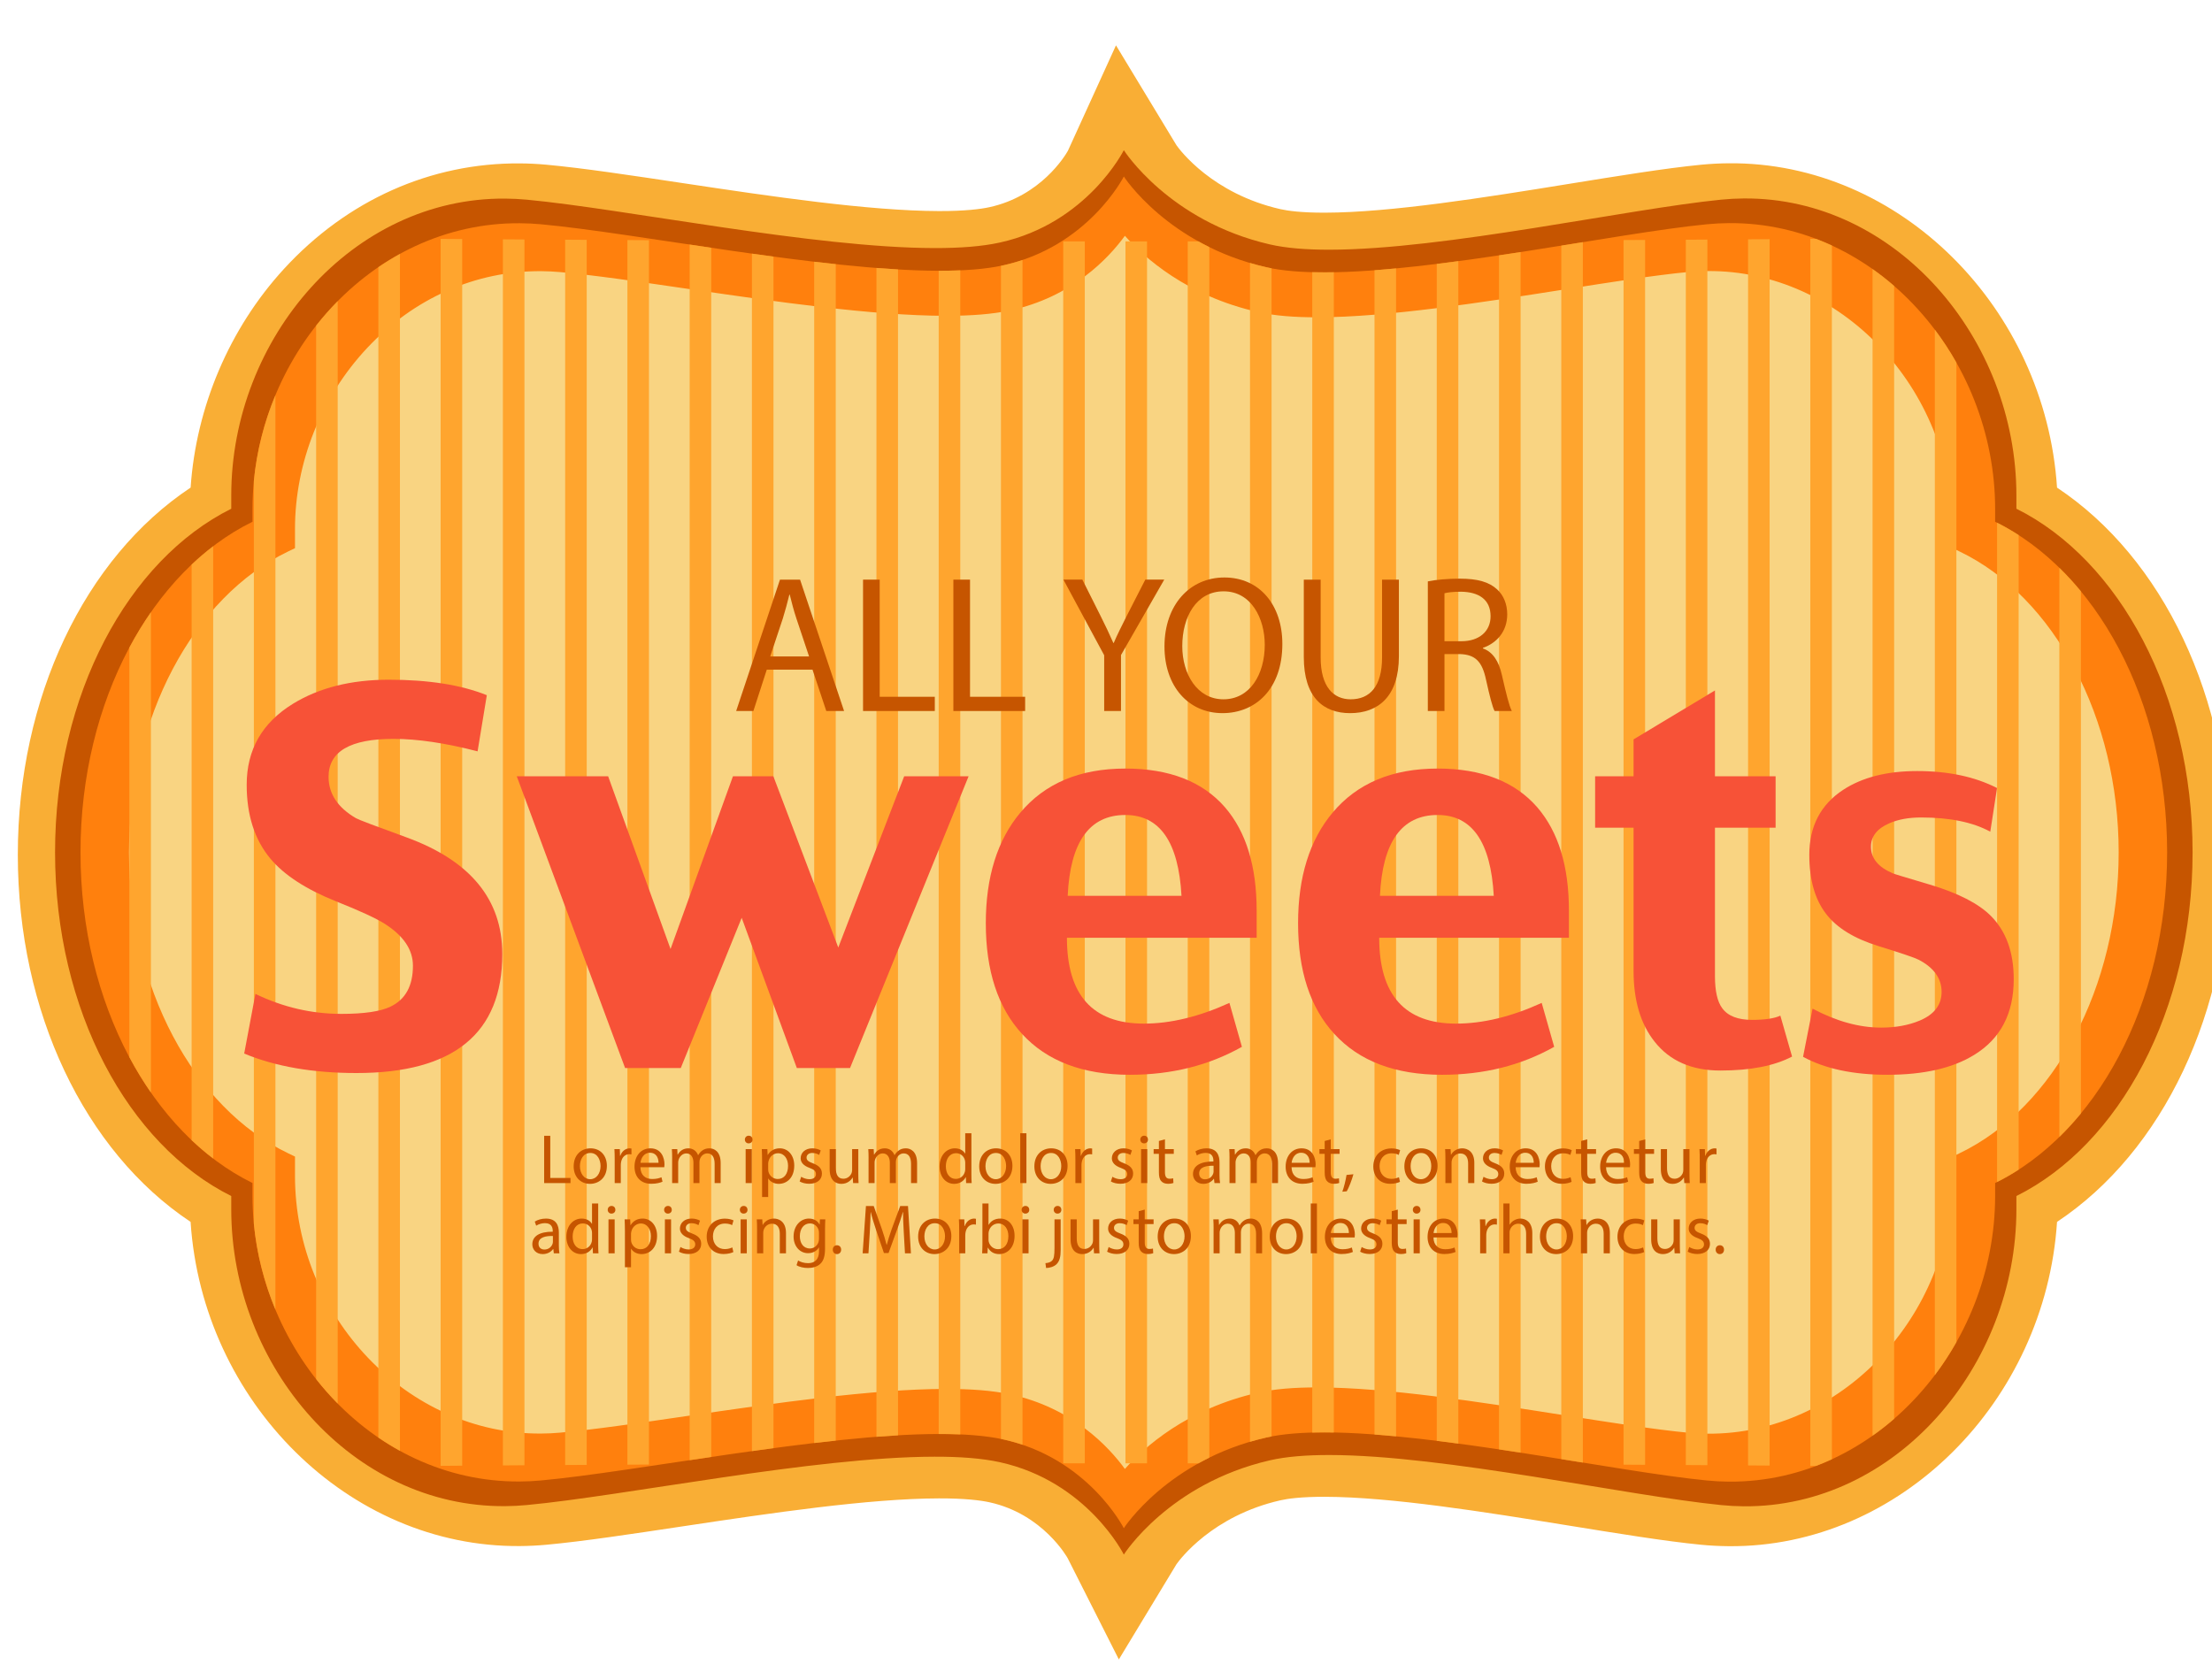 <?xml version="1.0" encoding="utf-8"?>
<!-- Generator: Adobe Illustrator 16.0.4, SVG Export Plug-In . SVG Version: 6.00 Build 0)  -->
<!DOCTYPE svg PUBLIC "-//W3C//DTD SVG 1.1//EN" "http://www.w3.org/Graphics/SVG/1.1/DTD/svg11.dtd">
<svg version="1.1" id="Layer_1" xmlns="http://www.w3.org/2000/svg" xmlns:xlink="http://www.w3.org/1999/xlink" x="0px" y="0px"
	 width="251.898px" height="191.207px" viewBox="0 0 251.898 191.207" enable-background="new 0 0 251.898 191.207"
	 xml:space="preserve">
<g>
	<path fill-rule="evenodd" clip-rule="evenodd" fill="#F9AE35" d="M127.086,5.165c-1.826,4.006-3.652,8.012-5.478,12.017
		c-0.323,0.57-3.08,5.145-8.949,6.42c-0.939,0.204-2.697,0.446-5.734,0.439c-7.973-0.016-19.178-1.678-29.062-3.167
		c-5.888-0.885-11.449-1.729-15.664-2.116c-0.992-0.091-1.995-0.14-2.985-0.147c-10.146-0.076-19.695,4.18-26.885,12.025
		c-6.207,6.769-9.999,15.725-10.622,24.901C9.627,63.566,2.029,79.467,2.029,97.357c0,17.886,7.598,33.788,19.675,41.817
		c1.345,20.479,17.974,37.083,37.509,36.925c0.989-0.007,1.992-0.057,2.985-0.147c4.215-0.388,9.775-1.231,15.662-2.117
		c9.886-1.489,21.091-3.151,29.064-3.167c3.038-0.007,4.794,0.236,5.734,0.439c6.136,1.334,8.909,6.337,8.934,6.387
		c1.94,3.838,3.88,7.677,5.82,11.517c2.188-3.617,4.378-7.233,6.566-10.849c0.391-0.554,4.086-5.512,11.833-7.274
		c0.821-0.187,2.369-0.407,5.068-0.401c7.489,0.016,18.194,1.727,27.639,3.256c5.711,0.924,11.105,1.806,15.196,2.206
		c1.051,0.103,2.119,0.156,3.169,0.164c19.46,0.158,36.028-16.451,37.368-36.938c12.078-8.029,19.674-23.932,19.674-41.817
		c0-17.887-7.595-33.788-19.674-41.818c-1.34-20.486-17.907-37.101-37.368-36.944c-1.05,0.008-2.118,0.065-3.171,0.167
		c-4.09,0.401-9.482,1.28-15.194,2.204c-9.443,1.531-20.149,3.241-27.639,3.257c-2.7,0.006-4.247-0.217-5.068-0.402
		c-7.748-1.763-11.442-6.722-11.833-7.274C131.683,12.753,129.384,8.96,127.086,5.165z"/>
</g>
<g>
	<path fill-rule="evenodd" clip-rule="evenodd" fill="#C65500" d="M127.979,17.106c0-0.001-4.144,8.319-14.115,10.519
		c-2.033,0.449-4.572,0.637-7.452,0.631c-13.765-0.02-35.298-4.471-46.441-5.513c-0.816-0.075-1.63-0.116-2.435-0.122
		c-17.384-0.137-31.202,15.866-31.202,33.825c0,0.5,0,1,0,1.5C14.617,63.781,6.27,79.082,6.27,97.086
		c0,18.006,8.348,33.309,20.064,39.143c0,0.5,0,1,0,1.501c0,17.955,13.82,33.96,31.202,33.823c0.805-0.006,1.616-0.047,2.435-0.124
		c11.142-1.04,32.677-5.489,46.441-5.509c2.881-0.006,5.418,0.18,7.452,0.627c9.971,2.202,14.115,10.522,14.115,10.521
		c0,0.001,5.118-8.074,16.619-10.732c1.869-0.43,4.198-0.613,6.843-0.607c13.083,0.021,33.856,4.637,44.546,5.7
		c0.867,0.087,1.728,0.134,2.581,0.141c17.306,0.136,31.056-15.934,31.056-33.84c0-0.501,0-1.001,0-1.501
		c11.717-5.832,20.064-21.135,20.063-39.142c0.001-18.005-8.349-33.309-20.063-39.142c0-0.5,0-1,0-1.499
		c0-17.907-13.751-33.977-31.056-33.84c-0.854,0.006-1.713,0.052-2.581,0.138c-10.689,1.065-31.464,5.678-44.546,5.7
		c-2.646,0.005-4.974-0.174-6.843-0.606C133.097,25.18,127.979,17.104,127.979,17.106L127.979,17.106z"/>
</g>
<g>
	<path fill-rule="evenodd" clip-rule="evenodd" fill="#FF800D" d="M127.979,20.107c0,0-4.045,8.007-13.779,10.125
		c-1.984,0.433-4.464,0.613-7.274,0.608c-13.437-0.019-34.457-4.297-45.335-5.296c-0.798-0.072-1.592-0.111-2.378-0.117
		c-16.969-0.125-30.458,15.278-30.458,32.557c0,0.481,0,0.962,0,1.443C17.316,65.044,9.167,79.766,9.167,97.086
		c0,17.321,8.149,32.044,19.586,37.661c0,0.481,0,0.963,0,1.443c0,17.275,13.49,32.681,30.458,32.555
		c0.786-0.005,1.578-0.043,2.378-0.116c10.877-0.998,31.898-5.276,45.335-5.295c2.812-0.005,5.289,0.175,7.274,0.605
		c9.734,2.12,13.779,10.127,13.779,10.126c0,0.001,4.996-7.771,16.223-10.329c1.825-0.415,4.101-0.589,6.68-0.584
		c12.772,0.02,33.051,4.454,43.486,5.477c0.846,0.083,1.686,0.127,2.52,0.133c16.894,0.125,30.317-15.343,30.316-32.571
		c0-0.48,0-0.962,0-1.443c11.437-5.614,19.586-20.338,19.586-37.66c0.001-17.321-8.149-32.044-19.586-37.66c0-0.481,0-0.962,0-1.443
		c0-17.229-13.422-32.696-30.316-32.571c-0.835,0.006-1.672,0.049-2.52,0.132c-10.437,1.021-30.715,5.457-43.486,5.476
		c-2.582,0.005-4.854-0.167-6.68-0.583C132.975,27.879,127.979,20.107,127.979,20.107L127.979,20.107z"/>
</g>
<g>
	<path fill-rule="evenodd" clip-rule="evenodd" fill="#F9D482" d="M128.1,26.857c2.148,2.422,7.046,6.88,15.225,8.7
		c1.792,0.399,4.001,0.59,6.758,0.585c7.878-0.014,18.55-1.673,27.966-3.156c5.375-0.846,10.45-1.649,14.128-1.997
		c0.766-0.073,1.543-0.112,2.307-0.116c15.111-0.099,27.881,13.332,27.881,29.376c0,0.453,0,0.906,0,1.358c0,0.277,0,0.553,0,0.83
		c0.255,0.122,0.509,0.244,0.763,0.366c10.85,5.207,18.142,18.994,18.142,34.283c0,15.288-7.292,29.074-18.142,34.282
		c-0.254,0.123-0.508,0.245-0.763,0.367c0,0.276,0,0.552,0,0.827c0,0.454,0,0.907,0,1.361c0,16.044-12.77,29.476-27.881,29.377
		c-0.764-0.005-1.541-0.044-2.307-0.118c-3.679-0.347-8.754-1.152-14.128-1.996c-9.416-1.484-20.088-3.144-27.966-3.157
		c-2.757-0.005-4.966,0.186-6.758,0.585c-8.179,1.822-13.076,6.28-15.225,8.701c-1.824-2.506-5.97-6.99-13.122-8.509
		c-1.931-0.413-4.324-0.609-7.317-0.604c-8.3,0.013-19.43,1.621-29.25,3.058c-5.556,0.812-10.802,1.585-14.621,1.921
		c-0.724,0.066-1.457,0.1-2.178,0.104c-15.188,0.1-28.019-13.324-28.019-29.36c0-0.454,0-0.907,0-1.361c0-0.275,0-0.552,0-0.828
		c-0.254-0.122-0.508-0.244-0.763-0.366c-10.849-5.208-18.139-18.994-18.139-34.283c0-15.288,7.29-29.073,18.139-34.282
		c0.254-0.122,0.509-0.244,0.763-0.366c0-0.276,0-0.552,0-0.829c0-0.453,0-0.906,0-1.359c0-7.53,2.99-15.04,8.201-20.595
		c5.353-5.706,12.39-8.813,19.817-8.769c0.721,0.004,1.454,0.04,2.178,0.105c3.819,0.337,9.065,1.109,14.622,1.921
		c9.819,1.437,20.95,3.045,29.249,3.058c2.993,0.005,5.387-0.192,7.317-0.604C122.13,33.846,126.275,29.366,128.1,26.857z"/>
</g>
<g>
	<g>
		<path fill-rule="evenodd" clip-rule="evenodd" fill="#FFA52E" d="M17.186,69.733c0,18.236,0,36.472,0,54.708
			c-0.88-1.269-1.702-2.614-2.455-4.027c0-15.552,0-31.103,0-46.655C15.484,72.346,16.305,71,17.186,69.733z"/>
	</g>
	<g>
		<path fill-rule="evenodd" clip-rule="evenodd" fill="#FFA52E" d="M31.365,45.008c0,34.719,0,69.438,0,104.157
			c-1.28-3.075-2.126-6.367-2.456-9.766c0-28.208,0-56.416,0-84.624C29.239,51.375,30.085,48.083,31.365,45.008z"/>
	</g>
	<g>
		<path fill-rule="evenodd" clip-rule="evenodd" fill="#FFA52E" d="M45.544,28.922c0,45.443,0,90.886,0,136.328
			c-0.843-0.461-1.661-0.966-2.456-1.507c0-44.438,0-88.876,0-133.314C43.883,29.888,44.702,29.384,45.544,28.922z"/>
	</g>
	<g>
		<path fill-rule="evenodd" clip-rule="evenodd" fill="#FFA52E" d="M57.268,27.26c0.818,0.005,1.637,0.011,2.455,0.016
			c0,46.54,0,93.08,0,139.62c-0.818,0.005-1.637,0.011-2.455,0.016C57.268,120.361,57.268,73.811,57.268,27.26z"/>
	</g>
	<g>
		<path fill-rule="evenodd" clip-rule="evenodd" fill="#FFA52E" d="M71.448,27.346c0.818,0.004,1.637,0.008,2.455,0.013
			c0,46.485,0,92.971,0,139.456c-0.818,0.004-1.637,0.009-2.455,0.013C71.448,120.333,71.448,73.839,71.448,27.346z"/>
	</g>
	<g>
		<path fill-rule="evenodd" clip-rule="evenodd" fill="#FFA52E" d="M88.083,29.227c0,45.24,0,90.48,0,135.72
			c-0.818,0.109-1.637,0.223-2.456,0.336c0-45.464,0-90.928,0-136.392C86.445,29.006,87.264,29.118,88.083,29.227z"/>
	</g>
	<g>
		<path fill-rule="evenodd" clip-rule="evenodd" fill="#FFA52E" d="M102.263,30.688c0,44.266,0,88.531,0,132.797
			c-0.802,0.046-1.623,0.104-2.456,0.168c0-44.378,0-88.755,0-133.133C100.64,30.586,101.46,30.643,102.263,30.688z"/>
	</g>
	<g>
		<path fill-rule="evenodd" clip-rule="evenodd" fill="#FFA52E" d="M116.443,29.612c0,44.982,0,89.965,0,134.946
			c-0.712-0.238-1.459-0.448-2.243-0.619c-0.071-0.015-0.142-0.029-0.213-0.044c0-44.54,0-89.079,0-133.618
			c0.071-0.015,0.142-0.03,0.213-0.045C114.984,30.062,115.731,29.853,116.443,29.612z"/>
	</g>
	<g>
		<path fill-rule="evenodd" clip-rule="evenodd" fill="#FFA52E" d="M128.167,27.496c0.818,0,1.637,0,2.455,0
			c0,46.394,0,92.787,0,139.181c-0.818,0-1.637,0-2.455,0C128.167,120.283,128.167,73.89,128.167,27.496z"/>
	</g>
	<g>
		<path fill-rule="evenodd" clip-rule="evenodd" fill="#FFA52E" d="M144.803,30.562c0,44.35,0,88.7,0,133.049
			c-0.205,0.038-0.406,0.08-0.602,0.125c-0.638,0.146-1.256,0.309-1.854,0.486c0-44.757,0-89.514,0-134.271
			c0.6,0.176,1.216,0.34,1.854,0.485C144.396,30.482,144.597,30.523,144.803,30.562z"/>
	</g>
	<g>
		<path fill-rule="evenodd" clip-rule="evenodd" fill="#FFA52E" d="M158.982,30.572c0,44.343,0,88.686,0,133.03
			c-0.832-0.08-1.651-0.15-2.456-0.21c0-44.203,0-88.407,0-132.61C157.33,30.721,158.15,30.651,158.982,30.572z"/>
	</g>
	<g>
		<path fill-rule="evenodd" clip-rule="evenodd" fill="#FFA52E" d="M173.162,28.711c0,45.583,0,91.167,0,136.75
			c-0.816-0.125-1.636-0.25-2.456-0.374c0-45.334,0-90.668,0-136.002C171.526,28.962,172.345,28.838,173.162,28.711z"/>
	</g>
	<g>
		<path fill-rule="evenodd" clip-rule="evenodd" fill="#FFA52E" d="M184.886,27.343c0.818-0.004,1.637-0.009,2.455-0.013
			c0,46.504,0,93.009,0,139.513c-0.818-0.005-1.637-0.009-2.455-0.014C184.886,120.334,184.886,73.839,184.886,27.343z"/>
	</g>
	<g>
		<path fill-rule="evenodd" clip-rule="evenodd" fill="#FFA52E" d="M199.066,27.258c0.818-0.005,1.636-0.011,2.455-0.017
			c0,46.563,0,93.127,0,139.69c-0.818-0.006-1.637-0.011-2.455-0.017C199.066,120.362,199.066,73.81,199.066,27.258z"/>
	</g>
	<g>
		<path fill-rule="evenodd" clip-rule="evenodd" fill="#FFA52E" d="M215.7,32.57c0,43.012,0,86.023,0,129.034
			c-0.786,0.684-1.607,1.326-2.456,1.926c0-44.296,0-88.591,0-132.886C214.094,31.243,214.913,31.886,215.7,32.57z"/>
	</g>
	<g>
		<path fill-rule="evenodd" clip-rule="evenodd" fill="#FFA52E" d="M229.88,60.946c0,24.094,0,48.188,0,72.281
			c-0.8,0.516-1.619,0.986-2.456,1.406c0-25.032,0-50.063,0-75.095C228.261,59.96,229.08,60.429,229.88,60.946z"/>
	</g>
	<g>
		<path fill-rule="evenodd" clip-rule="evenodd" fill="#FFA52E" d="M24.275,62.216c0,23.248,0,46.495,0,69.742
			c-0.845-0.645-1.664-1.343-2.455-2.092c0-21.853,0-43.706,0-65.559C22.611,63.559,23.431,62.861,24.275,62.216z"/>
	</g>
	<g>
		<path fill-rule="evenodd" clip-rule="evenodd" fill="#FFA52E" d="M38.455,34.303c0,41.855,0,83.71,0,125.565
			c-0.867-0.879-1.688-1.81-2.455-2.787c0-39.997,0-79.994,0-119.991C36.767,36.113,37.587,35.182,38.455,34.303z"/>
	</g>
	<g>
		<path fill-rule="evenodd" clip-rule="evenodd" fill="#FFA52E" d="M50.178,27.21c0.819,0.006,1.637,0.012,2.456,0.018
			c0,46.572,0,93.144,0,139.716c-0.819,0.006-1.637,0.012-2.456,0.018C50.178,120.378,50.178,73.794,50.178,27.21z"/>
	</g>
	<g>
		<path fill-rule="evenodd" clip-rule="evenodd" fill="#FFA52E" d="M64.358,27.305c0.819,0.005,1.637,0.01,2.456,0.015
			c0,46.511,0,93.022,0,139.534c-0.819,0.004-1.637,0.009-2.456,0.014C64.358,120.347,64.358,73.826,64.358,27.305z"/>
	</g>
	<g>
		<path fill-rule="evenodd" clip-rule="evenodd" fill="#FFA52E" d="M80.993,28.223c0,45.909,0,91.818,0,137.727
			c-0.824,0.122-1.644,0.244-2.455,0.365c0-46.152,0-92.305,0-138.457C79.35,27.98,80.168,28.102,80.993,28.223z"/>
	</g>
	<g>
		<path fill-rule="evenodd" clip-rule="evenodd" fill="#FFA52E" d="M95.173,30.088c0,44.666,0,89.332,0,133.998
			c-0.812,0.087-1.631,0.179-2.455,0.276c0-44.851,0-89.7,0-134.55C93.542,29.909,94.361,30.001,95.173,30.088z"/>
	</g>
	<g>
		<path fill-rule="evenodd" clip-rule="evenodd" fill="#FFA52E" d="M109.353,30.793c0,44.196,0,88.393,0,132.589
			c-0.776-0.033-1.587-0.049-2.428-0.048c-0.01,0-0.019,0-0.028,0c0-44.165,0-88.33,0-132.495c0.009,0,0.019,0,0.028,0
			C107.766,30.841,108.577,30.826,109.353,30.793z"/>
	</g>
	<g>
		<path fill-rule="evenodd" clip-rule="evenodd" fill="#FFA52E" d="M121.077,27.494c0.818,0,1.637,0.001,2.456,0.001
			c0,46.394,0,92.788,0,139.182c-0.819,0-1.638,0.001-2.456,0.001C121.077,120.284,121.077,73.889,121.077,27.494z"/>
	</g>
	<g>
		<path fill-rule="evenodd" clip-rule="evenodd" fill="#FFA52E" d="M135.257,27.494c0.404,0,0.809,0,1.212,0
			c0.4,0.222,0.813,0.439,1.244,0.651c0,45.962,0,91.924,0,137.885c-0.43,0.211-0.844,0.429-1.243,0.65
			c-0.404,0-0.809,0-1.213-0.001C135.257,120.284,135.257,73.889,135.257,27.494z"/>
	</g>
	<g>
		<path fill-rule="evenodd" clip-rule="evenodd" fill="#FFA52E" d="M151.893,31.009c0,44.052,0,88.103,0,132.155
			c-0.342-0.007-0.68-0.011-1.012-0.012c-0.492-0.001-0.974,0.004-1.443,0.017c0-44.056,0-88.11,0-132.166
			c0.469,0.013,0.95,0.018,1.443,0.017C151.213,31.02,151.551,31.016,151.893,31.009z"/>
	</g>
	<g>
		<path fill-rule="evenodd" clip-rule="evenodd" fill="#FFA52E" d="M166.072,29.745c0,44.895,0,89.789,0,134.683
			c-0.823-0.111-1.643-0.217-2.456-0.315c0-44.684,0-89.367,0-134.051C164.43,29.961,165.249,29.855,166.072,29.745z"/>
	</g>
	<g>
		<path fill-rule="evenodd" clip-rule="evenodd" fill="#FFA52E" d="M180.252,27.582c0,46.336,0,92.672,0,139.009
			c-0.818-0.132-1.637-0.264-2.456-0.396c0-46.072,0-92.145,0-138.217C178.615,27.846,179.434,27.714,180.252,27.582z"/>
	</g>
	<g>
		<path fill-rule="evenodd" clip-rule="evenodd" fill="#FFA52E" d="M191.977,27.303c0.818-0.005,1.637-0.01,2.455-0.015
			c0,46.532,0,93.064,0,139.597c-0.818-0.005-1.637-0.01-2.455-0.015C191.977,120.348,191.977,73.825,191.977,27.303z"/>
	</g>
	<g>
		<path fill-rule="evenodd" clip-rule="evenodd" fill="#FFA52E" d="M206.156,27.208c0.213-0.002,0.428-0.003,0.642-0.005
			c0.614,0.232,1.218,0.487,1.813,0.762c0,46.082,0,92.163,0,138.244c-0.595,0.275-1.198,0.528-1.812,0.761
			c-0.214-0.002-0.429-0.003-0.643-0.005C206.156,120.379,206.156,73.793,206.156,27.208z"/>
	</g>
	<g>
		<path fill-rule="evenodd" clip-rule="evenodd" fill="#FFA52E" d="M222.79,41.301c0,37.191,0,74.381,0,111.573
			c-0.737,1.309-1.559,2.562-2.455,3.753c0-39.692,0-79.386,0-119.079C221.231,38.737,222.052,39.993,222.79,41.301z"/>
	</g>
	<g>
		<path fill-rule="evenodd" clip-rule="evenodd" fill="#FFA52E" d="M236.97,67.352c0,19.824,0,39.647,0,59.471
			c-0.782,0.95-1.602,1.845-2.456,2.681c0-21.61,0-43.221,0-64.832C235.368,65.507,236.188,66.401,236.97,67.352z"/>
	</g>
</g>
<g>
	<path fill="#C65500" d="M61.968,129.366h0.696v4.806h2.303v0.584h-2.999V129.366z"/>
	<path fill="#C65500" d="M69.11,132.789c0,1.431-0.991,2.055-1.927,2.055c-1.048,0-1.855-0.768-1.855-1.991
		c0-1.296,0.848-2.056,1.919-2.056C68.358,130.797,69.11,131.605,69.11,132.789z M66.04,132.828c0,0.848,0.487,1.487,1.175,1.487
		c0.672,0,1.176-0.632,1.176-1.503c0-0.656-0.328-1.487-1.159-1.487C66.399,131.325,66.04,132.093,66.04,132.828z"/>
	<path fill="#C65500" d="M70,132.093c0-0.456-0.008-0.848-0.032-1.208h0.615l0.024,0.76h0.032c0.176-0.52,0.6-0.848,1.071-0.848
		c0.08,0,0.136,0.009,0.199,0.025v0.663c-0.071-0.017-0.144-0.024-0.239-0.024c-0.496,0-0.848,0.376-0.943,0.904
		c-0.017,0.096-0.032,0.207-0.032,0.327v2.063H70V132.093z"/>
	<path fill="#C65500" d="M72.928,132.948c0.016,0.952,0.623,1.343,1.327,1.343c0.504,0,0.808-0.088,1.071-0.199l0.12,0.504
		c-0.248,0.111-0.672,0.24-1.287,0.24c-1.191,0-1.903-0.784-1.903-1.951c0-1.168,0.688-2.088,1.815-2.088
		c1.263,0,1.599,1.111,1.599,1.824c0,0.144-0.016,0.256-0.023,0.327H72.928z M74.99,132.445c0.008-0.448-0.184-1.145-0.976-1.145
		c-0.711,0-1.023,0.656-1.079,1.145H74.99z"/>
	<path fill="#C65500" d="M76.544,131.934c0-0.4-0.009-0.729-0.032-1.049h0.615l0.032,0.625h0.024
		c0.216-0.369,0.575-0.713,1.215-0.713c0.528,0,0.928,0.32,1.096,0.776h0.016c0.12-0.216,0.272-0.384,0.432-0.504
		c0.232-0.176,0.488-0.272,0.855-0.272c0.512,0,1.271,0.336,1.271,1.68v2.279h-0.688v-2.191c0-0.744-0.271-1.191-0.84-1.191
		c-0.399,0-0.711,0.296-0.831,0.64c-0.032,0.097-0.056,0.224-0.056,0.353v2.391h-0.688v-2.319c0-0.616-0.272-1.063-0.808-1.063
		c-0.44,0-0.76,0.352-0.872,0.703c-0.04,0.104-0.056,0.225-0.056,0.344v2.336h-0.688V131.934z"/>
	<path fill="#C65500" d="M85.695,129.799c0.008,0.239-0.168,0.432-0.447,0.432c-0.248,0-0.424-0.192-0.424-0.432
		c0-0.248,0.184-0.44,0.439-0.44C85.527,129.358,85.695,129.551,85.695,129.799z M84.912,134.756v-3.871h0.703v3.871H84.912z"/>
	<path fill="#C65500" d="M86.784,132.148c0-0.496-0.017-0.895-0.032-1.264h0.632l0.032,0.664h0.016
		c0.288-0.471,0.743-0.752,1.375-0.752c0.936,0,1.64,0.793,1.64,1.968c0,1.392-0.848,2.079-1.76,2.079
		c-0.512,0-0.959-0.225-1.191-0.607h-0.016v2.102h-0.695V132.148z M87.479,133.18c0,0.104,0.016,0.201,0.032,0.289
		c0.128,0.486,0.552,0.822,1.055,0.822c0.744,0,1.176-0.607,1.176-1.494c0-0.775-0.408-1.439-1.151-1.439
		c-0.479,0-0.928,0.344-1.063,0.871c-0.023,0.088-0.048,0.191-0.048,0.288V133.18z"/>
	<path fill="#C65500" d="M91.239,134.035c0.208,0.137,0.576,0.28,0.928,0.28c0.512,0,0.752-0.256,0.752-0.575
		c0-0.336-0.2-0.52-0.72-0.712c-0.695-0.248-1.023-0.632-1.023-1.095c0-0.625,0.504-1.137,1.335-1.137
		c0.392,0,0.735,0.113,0.952,0.24l-0.177,0.512c-0.151-0.096-0.432-0.224-0.791-0.224c-0.416,0-0.647,0.239-0.647,0.528
		c0,0.319,0.231,0.463,0.735,0.655c0.672,0.256,1.016,0.591,1.016,1.167c0,0.68-0.528,1.16-1.447,1.16
		c-0.424,0-0.815-0.105-1.088-0.264L91.239,134.035z"/>
	<path fill="#C65500" d="M97.742,133.699c0,0.4,0.008,0.752,0.031,1.057H97.15l-0.04-0.633h-0.017
		c-0.184,0.312-0.591,0.721-1.279,0.721c-0.607,0-1.335-0.336-1.335-1.695v-2.264h0.704v2.144c0,0.735,0.224,1.231,0.863,1.231
		c0.472,0,0.8-0.328,0.928-0.64c0.04-0.104,0.063-0.231,0.063-0.36v-2.375h0.704V133.699z"/>
	<path fill="#C65500" d="M98.911,131.934c0-0.4-0.009-0.729-0.032-1.049h0.615l0.032,0.625h0.024
		c0.216-0.369,0.575-0.713,1.215-0.713c0.528,0,0.928,0.32,1.096,0.776h0.016c0.12-0.216,0.272-0.384,0.432-0.504
		c0.232-0.176,0.488-0.272,0.855-0.272c0.512,0,1.271,0.336,1.271,1.68v2.279h-0.688v-2.191c0-0.744-0.271-1.191-0.84-1.191
		c-0.399,0-0.711,0.296-0.831,0.64c-0.032,0.097-0.056,0.224-0.056,0.353v2.391h-0.688v-2.319c0-0.616-0.272-1.063-0.808-1.063
		c-0.44,0-0.76,0.352-0.872,0.703c-0.04,0.104-0.056,0.225-0.056,0.344v2.336h-0.688V131.934z"/>
	<path fill="#C65500" d="M110.621,129.078v4.678c0,0.344,0.008,0.736,0.032,1h-0.632l-0.032-0.672h-0.016
		c-0.216,0.432-0.688,0.76-1.319,0.76c-0.936,0-1.655-0.792-1.655-1.967c-0.008-1.287,0.792-2.08,1.735-2.08
		c0.592,0,0.991,0.281,1.167,0.592h0.017v-2.311H110.621z M109.918,132.461c0-0.088-0.009-0.208-0.032-0.297
		c-0.104-0.447-0.488-0.814-1.016-0.814c-0.728,0-1.159,0.639-1.159,1.494c0,0.784,0.384,1.432,1.144,1.432
		c0.472,0,0.903-0.312,1.031-0.84c0.023-0.096,0.032-0.191,0.032-0.303V132.461z"/>
	<path fill="#C65500" d="M115.293,132.789c0,1.431-0.991,2.055-1.927,2.055c-1.048,0-1.855-0.768-1.855-1.991
		c0-1.296,0.848-2.056,1.919-2.056C114.541,130.797,115.293,131.605,115.293,132.789z M112.223,132.828
		c0,0.848,0.487,1.487,1.175,1.487c0.672,0,1.176-0.632,1.176-1.503c0-0.656-0.328-1.487-1.159-1.487
		C112.582,131.325,112.223,132.093,112.223,132.828z"/>
	<path fill="#C65500" d="M116.183,129.078h0.703v5.678h-0.703V129.078z"/>
	<path fill="#C65500" d="M121.573,132.789c0,1.431-0.991,2.055-1.927,2.055c-1.048,0-1.855-0.768-1.855-1.991
		c0-1.296,0.848-2.056,1.919-2.056C120.821,130.797,121.573,131.605,121.573,132.789z M118.503,132.828
		c0,0.848,0.487,1.487,1.175,1.487c0.672,0,1.176-0.632,1.176-1.503c0-0.656-0.328-1.487-1.159-1.487
		C118.862,131.325,118.503,132.093,118.503,132.828z"/>
	<path fill="#C65500" d="M122.463,132.093c0-0.456-0.008-0.848-0.032-1.208h0.615l0.024,0.76h0.032
		c0.176-0.52,0.6-0.848,1.071-0.848c0.08,0,0.136,0.009,0.199,0.025v0.663c-0.071-0.017-0.144-0.024-0.239-0.024
		c-0.496,0-0.848,0.376-0.943,0.904c-0.017,0.096-0.032,0.207-0.032,0.327v2.063h-0.695V132.093z"/>
	<path fill="#C65500" d="M126.678,134.035c0.208,0.137,0.576,0.28,0.928,0.28c0.512,0,0.752-0.256,0.752-0.575
		c0-0.336-0.2-0.52-0.72-0.712c-0.695-0.248-1.023-0.632-1.023-1.095c0-0.625,0.504-1.137,1.335-1.137
		c0.392,0,0.736,0.113,0.952,0.24l-0.177,0.512c-0.151-0.096-0.432-0.224-0.791-0.224c-0.416,0-0.647,0.239-0.647,0.528
		c0,0.319,0.231,0.463,0.735,0.655c0.672,0.256,1.016,0.591,1.016,1.167c0,0.68-0.528,1.16-1.447,1.16
		c-0.424,0-0.815-0.105-1.088-0.264L126.678,134.035z"/>
	<path fill="#C65500" d="M130.726,129.799c0.008,0.239-0.168,0.432-0.447,0.432c-0.248,0-0.424-0.192-0.424-0.432
		c0-0.248,0.184-0.44,0.439-0.44C130.558,129.358,130.726,129.551,130.726,129.799z M129.942,134.756v-3.871h0.703v3.871H129.942z"
		/>
	<path fill="#C65500" d="M132.662,129.773v1.111h1.007v0.537h-1.007v2.086c0,0.48,0.136,0.752,0.527,0.752
		c0.184,0,0.319-0.023,0.408-0.049l0.031,0.529c-0.136,0.055-0.352,0.096-0.623,0.096c-0.328,0-0.592-0.105-0.76-0.297
		c-0.2-0.207-0.272-0.551-0.272-1.007v-2.11h-0.6v-0.537h0.6v-0.927L132.662,129.773z"/>
	<path fill="#C65500" d="M138.301,134.756l-0.056-0.488h-0.024c-0.216,0.305-0.632,0.576-1.184,0.576
		c-0.783,0-1.183-0.553-1.183-1.111c0-0.936,0.831-1.447,2.326-1.439v-0.08c0-0.32-0.088-0.896-0.88-0.896
		c-0.359,0-0.735,0.112-1.007,0.288l-0.16-0.465c0.32-0.207,0.784-0.344,1.271-0.344c1.184,0,1.471,0.809,1.471,1.584v1.447
		c0,0.336,0.017,0.664,0.064,0.928H138.301z M138.197,132.78c-0.768-0.016-1.64,0.12-1.64,0.872c0,0.455,0.304,0.672,0.664,0.672
		c0.503,0,0.823-0.32,0.936-0.648c0.023-0.072,0.04-0.152,0.04-0.224V132.78z"/>
	<path fill="#C65500" d="M140.015,131.934c0-0.4-0.009-0.729-0.032-1.049h0.615l0.032,0.625h0.024
		c0.216-0.369,0.575-0.713,1.215-0.713c0.528,0,0.928,0.32,1.096,0.776h0.016c0.12-0.216,0.272-0.384,0.432-0.504
		c0.232-0.176,0.488-0.272,0.855-0.272c0.512,0,1.271,0.336,1.271,1.68v2.279h-0.688v-2.191c0-0.744-0.271-1.191-0.84-1.191
		c-0.399,0-0.711,0.296-0.831,0.64c-0.032,0.097-0.056,0.224-0.056,0.353v2.391h-0.688v-2.319c0-0.616-0.272-1.063-0.808-1.063
		c-0.44,0-0.76,0.352-0.872,0.703c-0.04,0.104-0.056,0.225-0.056,0.344v2.336h-0.688V131.934z"/>
	<path fill="#C65500" d="M147.078,132.948c0.016,0.952,0.623,1.343,1.327,1.343c0.504,0,0.808-0.088,1.071-0.199l0.12,0.504
		c-0.248,0.111-0.672,0.24-1.287,0.24c-1.191,0-1.903-0.784-1.903-1.951c0-1.168,0.688-2.088,1.815-2.088
		c1.263,0,1.599,1.111,1.599,1.824c0,0.144-0.016,0.256-0.023,0.327H147.078z M149.141,132.445c0.008-0.448-0.184-1.145-0.976-1.145
		c-0.711,0-1.023,0.656-1.079,1.145H149.141z"/>
	<path fill="#C65500" d="M151.542,129.773v1.111h1.007v0.537h-1.007v2.086c0,0.48,0.136,0.752,0.527,0.752
		c0.184,0,0.319-0.023,0.407-0.049l0.032,0.529c-0.136,0.055-0.352,0.096-0.623,0.096c-0.328,0-0.592-0.105-0.76-0.297
		c-0.2-0.207-0.272-0.551-0.272-1.007v-2.11h-0.6v-0.537h0.6v-0.927L151.542,129.773z"/>
	<path fill="#C65500" d="M152.862,135.738c0.176-0.471,0.392-1.326,0.479-1.91l0.784-0.08c-0.185,0.68-0.536,1.566-0.76,1.943
		L152.862,135.738z"/>
	<path fill="#C65500" d="M159.428,134.611c-0.184,0.096-0.592,0.225-1.111,0.225c-1.167,0-1.927-0.792-1.927-1.976
		c0-1.191,0.815-2.055,2.079-2.055c0.416,0,0.783,0.104,0.976,0.2l-0.16,0.543c-0.168-0.096-0.432-0.184-0.815-0.184
		c-0.888,0-1.367,0.656-1.367,1.463c0,0.896,0.575,1.447,1.343,1.447c0.4,0,0.664-0.104,0.864-0.191L159.428,134.611z"/>
	<path fill="#C65500" d="M163.708,132.789c0,1.431-0.991,2.055-1.927,2.055c-1.048,0-1.855-0.768-1.855-1.991
		c0-1.296,0.848-2.056,1.919-2.056C162.956,130.797,163.708,131.605,163.708,132.789z M160.638,132.828
		c0,0.848,0.487,1.487,1.175,1.487c0.672,0,1.176-0.632,1.176-1.503c0-0.656-0.328-1.487-1.159-1.487
		C160.997,131.325,160.638,132.093,160.638,132.828z"/>
	<path fill="#C65500" d="M164.598,131.934c0-0.4-0.008-0.729-0.032-1.049h0.624l0.039,0.641h0.017
		c0.191-0.368,0.64-0.729,1.279-0.729c0.535,0,1.367,0.32,1.367,1.648v2.311h-0.704v-2.231c0-0.624-0.231-1.144-0.896-1.144
		c-0.463,0-0.823,0.328-0.943,0.721c-0.031,0.088-0.048,0.207-0.048,0.327v2.327h-0.703V131.934z"/>
	<path fill="#C65500" d="M168.941,134.035c0.208,0.137,0.576,0.28,0.928,0.28c0.512,0,0.752-0.256,0.752-0.575
		c0-0.336-0.2-0.52-0.72-0.712c-0.695-0.248-1.023-0.632-1.023-1.095c0-0.625,0.504-1.137,1.335-1.137
		c0.392,0,0.736,0.113,0.952,0.24l-0.177,0.512c-0.151-0.096-0.432-0.224-0.791-0.224c-0.416,0-0.647,0.239-0.647,0.528
		c0,0.319,0.231,0.463,0.735,0.655c0.672,0.256,1.016,0.591,1.016,1.167c0,0.68-0.528,1.16-1.447,1.16
		c-0.424,0-0.815-0.105-1.088-0.264L168.941,134.035z"/>
	<path fill="#C65500" d="M172.597,132.948c0.016,0.952,0.624,1.343,1.327,1.343c0.504,0,0.808-0.088,1.071-0.199l0.12,0.504
		c-0.248,0.111-0.672,0.24-1.287,0.24c-1.191,0-1.903-0.784-1.903-1.951c0-1.168,0.688-2.088,1.815-2.088
		c1.263,0,1.599,1.111,1.599,1.824c0,0.144-0.016,0.256-0.023,0.327H172.597z M174.659,132.445c0.008-0.448-0.184-1.145-0.976-1.145
		c-0.711,0-1.023,0.656-1.079,1.145H174.659z"/>
	<path fill="#C65500" d="M178.972,134.611c-0.184,0.096-0.591,0.225-1.111,0.225c-1.167,0-1.927-0.792-1.927-1.976
		c0-1.191,0.815-2.055,2.079-2.055c0.416,0,0.783,0.104,0.976,0.2l-0.16,0.543c-0.168-0.096-0.432-0.184-0.815-0.184
		c-0.888,0-1.367,0.656-1.367,1.463c0,0.896,0.575,1.447,1.343,1.447c0.4,0,0.664-0.104,0.864-0.191L178.972,134.611z"/>
	<path fill="#C65500" d="M180.749,129.773v1.111h1.007v0.537h-1.007v2.086c0,0.48,0.136,0.752,0.527,0.752
		c0.184,0,0.319-0.023,0.407-0.049l0.032,0.529c-0.136,0.055-0.352,0.096-0.623,0.096c-0.328,0-0.592-0.105-0.76-0.297
		c-0.2-0.207-0.272-0.551-0.272-1.007v-2.11h-0.6v-0.537h0.6v-0.927L180.749,129.773z"/>
	<path fill="#C65500" d="M182.893,132.948c0.016,0.952,0.623,1.343,1.327,1.343c0.504,0,0.808-0.088,1.071-0.199l0.12,0.504
		c-0.248,0.111-0.672,0.24-1.287,0.24c-1.191,0-1.903-0.784-1.903-1.951c0-1.168,0.688-2.088,1.815-2.088
		c1.263,0,1.599,1.111,1.599,1.824c0,0.144-0.016,0.256-0.023,0.327H182.893z M184.955,132.445c0.008-0.448-0.184-1.145-0.976-1.145
		c-0.711,0-1.023,0.656-1.079,1.145H184.955z"/>
	<path fill="#C65500" d="M187.356,129.773v1.111h1.007v0.537h-1.007v2.086c0,0.48,0.136,0.752,0.527,0.752
		c0.184,0,0.319-0.023,0.407-0.049l0.032,0.529c-0.136,0.055-0.352,0.096-0.623,0.096c-0.328,0-0.592-0.105-0.76-0.297
		c-0.2-0.207-0.272-0.551-0.272-1.007v-2.11h-0.6v-0.537h0.6v-0.927L187.356,129.773z"/>
	<path fill="#C65500" d="M192.396,133.699c0,0.4,0.008,0.752,0.031,1.057h-0.623l-0.04-0.633h-0.017
		c-0.184,0.312-0.591,0.721-1.279,0.721c-0.607,0-1.335-0.336-1.335-1.695v-2.264h0.704v2.144c0,0.735,0.224,1.231,0.863,1.231
		c0.472,0,0.8-0.328,0.928-0.64c0.04-0.104,0.063-0.231,0.063-0.36v-2.375h0.704V133.699z"/>
	<path fill="#C65500" d="M193.564,132.093c0-0.456-0.008-0.848-0.032-1.208h0.615l0.024,0.76h0.032
		c0.176-0.52,0.6-0.848,1.071-0.848c0.08,0,0.136,0.009,0.199,0.025v0.663c-0.071-0.017-0.144-0.024-0.239-0.024
		c-0.496,0-0.848,0.376-0.943,0.904c-0.017,0.096-0.032,0.207-0.032,0.327v2.063h-0.695V132.093z"/>
	<path fill="#C65500" d="M63.067,142.756l-0.056-0.488h-0.024c-0.216,0.305-0.632,0.576-1.184,0.576
		c-0.783,0-1.183-0.553-1.183-1.111c0-0.936,0.831-1.447,2.326-1.439v-0.08c0-0.32-0.088-0.896-0.879-0.896
		c-0.36,0-0.736,0.113-1.008,0.289l-0.16-0.465c0.32-0.207,0.783-0.344,1.271-0.344c1.184,0,1.471,0.809,1.471,1.584v1.447
		c0,0.336,0.017,0.664,0.064,0.928H63.067z M62.963,140.781c-0.768-0.018-1.639,0.119-1.639,0.871c0,0.455,0.304,0.672,0.664,0.672
		c0.503,0,0.823-0.32,0.936-0.648c0.023-0.072,0.039-0.152,0.039-0.225V140.781z"/>
	<path fill="#C65500" d="M68.122,137.078v4.678c0,0.344,0.008,0.736,0.032,1h-0.632l-0.032-0.672h-0.016
		c-0.216,0.432-0.688,0.76-1.319,0.76c-0.936,0-1.655-0.793-1.655-1.967c-0.008-1.287,0.792-2.08,1.735-2.08
		c0.592,0,0.991,0.281,1.167,0.592h0.017v-2.311H68.122z M67.419,140.461c0-0.088-0.009-0.209-0.032-0.297
		c-0.104-0.447-0.488-0.814-1.016-0.814c-0.728,0-1.159,0.639-1.159,1.494c0,0.785,0.384,1.432,1.144,1.432
		c0.472,0,0.903-0.312,1.031-0.84c0.023-0.096,0.032-0.191,0.032-0.303V140.461z"/>
	<path fill="#C65500" d="M70.076,137.799c0.008,0.238-0.168,0.432-0.447,0.432c-0.248,0-0.424-0.193-0.424-0.432
		c0-0.248,0.184-0.441,0.439-0.441C69.908,137.357,70.076,137.551,70.076,137.799z M69.293,142.756v-3.871h0.703v3.871H69.293z"/>
	<path fill="#C65500" d="M71.164,140.148c0-0.496-0.017-0.895-0.032-1.264h0.632l0.031,0.664h0.017
		c0.288-0.471,0.743-0.752,1.375-0.752c0.936,0,1.64,0.793,1.64,1.967c0,1.393-0.848,2.08-1.76,2.08
		c-0.512,0-0.959-0.225-1.191-0.607h-0.016v2.102h-0.695V140.148z M71.859,141.18c0,0.104,0.016,0.201,0.032,0.289
		c0.128,0.486,0.552,0.822,1.056,0.822c0.743,0,1.175-0.607,1.175-1.494c0-0.775-0.407-1.439-1.151-1.439
		c-0.479,0-0.928,0.344-1.063,0.871c-0.023,0.088-0.048,0.191-0.048,0.287V141.18z"/>
	<path fill="#C65500" d="M76.5,137.799c0.008,0.238-0.168,0.432-0.447,0.432c-0.248,0-0.424-0.193-0.424-0.432
		c0-0.248,0.184-0.441,0.439-0.441C76.332,137.357,76.5,137.551,76.5,137.799z M75.717,142.756v-3.871h0.703v3.871H75.717z"/>
	<path fill="#C65500" d="M77.491,142.035c0.208,0.137,0.576,0.281,0.928,0.281c0.512,0,0.752-0.256,0.752-0.576
		c0-0.336-0.2-0.52-0.72-0.713c-0.695-0.246-1.023-0.631-1.023-1.094c0-0.625,0.504-1.137,1.335-1.137
		c0.392,0,0.735,0.113,0.952,0.24l-0.177,0.512c-0.151-0.096-0.432-0.223-0.791-0.223c-0.416,0-0.647,0.238-0.647,0.527
		c0,0.318,0.231,0.463,0.735,0.654c0.672,0.256,1.016,0.592,1.016,1.168c0,0.68-0.528,1.16-1.447,1.16
		c-0.424,0-0.815-0.105-1.088-0.264L77.491,142.035z"/>
	<path fill="#C65500" d="M83.514,142.611c-0.184,0.096-0.592,0.225-1.111,0.225c-1.167,0-1.927-0.793-1.927-1.975
		c0-1.191,0.815-2.057,2.079-2.057c0.416,0,0.783,0.105,0.976,0.201l-0.16,0.543c-0.168-0.096-0.432-0.184-0.815-0.184
		c-0.888,0-1.367,0.656-1.367,1.463c0,0.896,0.575,1.447,1.343,1.447c0.4,0,0.664-0.104,0.864-0.191L83.514,142.611z"/>
	<path fill="#C65500" d="M85.123,137.799c0.008,0.238-0.168,0.432-0.447,0.432c-0.248,0-0.424-0.193-0.424-0.432
		c0-0.248,0.184-0.441,0.439-0.441C84.955,137.357,85.123,137.551,85.123,137.799z M84.34,142.756v-3.871h0.703v3.871H84.34z"/>
	<path fill="#C65500" d="M86.212,139.934c0-0.4-0.009-0.729-0.032-1.049h0.624l0.04,0.641h0.016c0.191-0.367,0.64-0.729,1.279-0.729
		c0.535,0,1.367,0.32,1.367,1.648v2.311h-0.704v-2.23c0-0.625-0.231-1.145-0.896-1.145c-0.463,0-0.823,0.328-0.943,0.721
		c-0.031,0.088-0.048,0.207-0.048,0.326v2.328h-0.703V139.934z"/>
	<path fill="#C65500" d="M93.986,138.885c-0.016,0.281-0.032,0.592-0.032,1.064v2.246c0,0.889-0.176,1.432-0.552,1.768
		c-0.376,0.352-0.919,0.463-1.407,0.463c-0.464,0-0.976-0.111-1.287-0.318l0.176-0.537c0.256,0.16,0.655,0.305,1.136,0.305
		c0.72,0,1.247-0.377,1.247-1.352v-0.432h-0.016c-0.216,0.359-0.632,0.648-1.231,0.648c-0.96,0-1.647-0.816-1.647-1.889
		c0-1.311,0.855-2.055,1.743-2.055c0.672,0,1.039,0.352,1.207,0.672h0.017l0.031-0.584H93.986z M93.259,140.412
		c0-0.119-0.008-0.223-0.04-0.318c-0.128-0.408-0.472-0.744-0.983-0.744c-0.672,0-1.151,0.566-1.151,1.463
		c0,0.76,0.384,1.391,1.144,1.391c0.432,0,0.823-0.271,0.976-0.719c0.039-0.121,0.056-0.256,0.056-0.377V140.412z"/>
	<path fill="#C65500" d="M94.836,142.34c0-0.297,0.199-0.504,0.479-0.504s0.472,0.207,0.472,0.504c0,0.287-0.184,0.504-0.479,0.504
		C95.027,142.844,94.836,142.627,94.836,142.34z"/>
	<path fill="#C65500" d="M102.921,140.389c-0.04-0.752-0.088-1.654-0.08-2.326h-0.024c-0.184,0.631-0.407,1.303-0.68,2.047
		l-0.951,2.613h-0.527l-0.872-2.566c-0.256-0.76-0.472-1.455-0.623-2.094h-0.017c-0.016,0.672-0.056,1.574-0.104,2.383l-0.145,2.311
		h-0.663l0.376-5.389h0.887l0.92,2.605c0.224,0.664,0.408,1.256,0.544,1.814h0.023c0.137-0.543,0.328-1.135,0.568-1.814l0.959-2.605
		h0.888l0.336,5.389h-0.68L102.921,140.389z"/>
	<path fill="#C65500" d="M108.337,140.789c0,1.43-0.991,2.055-1.927,2.055c-1.048,0-1.855-0.768-1.855-1.992
		c0-1.295,0.848-2.055,1.919-2.055C107.585,138.797,108.337,139.605,108.337,140.789z M105.267,140.828
		c0,0.848,0.487,1.488,1.175,1.488c0.672,0,1.176-0.633,1.176-1.504c0-0.656-0.328-1.486-1.159-1.486
		C105.626,139.326,105.267,140.094,105.267,140.828z"/>
	<path fill="#C65500" d="M109.228,140.094c0-0.457-0.009-0.848-0.032-1.209h0.615l0.024,0.76h0.032
		c0.176-0.52,0.6-0.848,1.071-0.848c0.08,0,0.136,0.008,0.2,0.025v0.662c-0.072-0.016-0.145-0.023-0.24-0.023
		c-0.496,0-0.848,0.377-0.943,0.904c-0.017,0.096-0.032,0.207-0.032,0.328v2.062h-0.695V140.094z"/>
	<path fill="#C65500" d="M111.843,142.756c0.016-0.264,0.032-0.656,0.032-1v-4.678h0.695v2.432h0.016
		c0.248-0.432,0.696-0.713,1.319-0.713c0.96,0,1.64,0.801,1.632,1.975c0,1.385-0.872,2.072-1.735,2.072
		c-0.56,0-1.008-0.217-1.296-0.729h-0.023l-0.032,0.641H111.843z M112.57,141.205c0,0.088,0.016,0.176,0.032,0.256
		c0.136,0.486,0.544,0.822,1.056,0.822c0.735,0,1.175-0.6,1.175-1.486c0-0.775-0.399-1.439-1.151-1.439
		c-0.479,0-0.928,0.328-1.071,0.863c-0.016,0.08-0.04,0.176-0.04,0.287V141.205z"/>
	<path fill="#C65500" d="M117.21,137.799c0.008,0.238-0.168,0.432-0.447,0.432c-0.248,0-0.424-0.193-0.424-0.432
		c0-0.248,0.184-0.441,0.439-0.441C117.042,137.357,117.21,137.551,117.21,137.799z M116.427,142.756v-3.871h0.703v3.871H116.427z"
		/>
	<path fill="#C65500" d="M119.052,143.875c0.319-0.023,0.6-0.111,0.768-0.297c0.191-0.223,0.264-0.527,0.264-1.455v-3.238h0.703
		v3.512c0,0.75-0.12,1.238-0.464,1.59c-0.312,0.312-0.823,0.439-1.199,0.439L119.052,143.875z M120.866,137.799
		c0.008,0.23-0.16,0.432-0.439,0.432c-0.264,0-0.432-0.201-0.432-0.432c0-0.248,0.184-0.441,0.447-0.441
		C120.698,137.357,120.866,137.551,120.866,137.799z"/>
	<path fill="#C65500" d="M125.177,141.699c0,0.4,0.008,0.752,0.031,1.057h-0.623l-0.04-0.633h-0.017
		c-0.184,0.312-0.591,0.721-1.279,0.721c-0.607,0-1.335-0.336-1.335-1.695v-2.264h0.704v2.143c0,0.736,0.224,1.232,0.863,1.232
		c0.472,0,0.8-0.328,0.928-0.641c0.04-0.104,0.063-0.23,0.063-0.359v-2.375h0.704V141.699z"/>
	<path fill="#C65500" d="M126.25,142.035c0.208,0.137,0.576,0.281,0.928,0.281c0.512,0,0.752-0.256,0.752-0.576
		c0-0.336-0.2-0.52-0.72-0.713c-0.695-0.246-1.023-0.631-1.023-1.094c0-0.625,0.504-1.137,1.335-1.137
		c0.392,0,0.736,0.113,0.952,0.24l-0.177,0.512c-0.151-0.096-0.432-0.223-0.791-0.223c-0.416,0-0.647,0.238-0.647,0.527
		c0,0.318,0.231,0.463,0.735,0.654c0.672,0.256,1.016,0.592,1.016,1.168c0,0.68-0.528,1.16-1.447,1.16
		c-0.424,0-0.815-0.105-1.088-0.264L126.25,142.035z"/>
	<path fill="#C65500" d="M130.362,137.773v1.111h1.007v0.537h-1.007v2.086c0,0.48,0.136,0.752,0.527,0.752
		c0.184,0,0.319-0.023,0.407-0.049l0.032,0.529c-0.136,0.055-0.352,0.096-0.623,0.096c-0.328,0-0.592-0.105-0.76-0.297
		c-0.2-0.207-0.272-0.551-0.272-1.008v-2.109h-0.6v-0.537h0.6v-0.928L130.362,137.773z"/>
	<path fill="#C65500" d="M135.616,140.789c0,1.43-0.991,2.055-1.927,2.055c-1.048,0-1.855-0.768-1.855-1.992
		c0-1.295,0.848-2.055,1.919-2.055C134.864,138.797,135.616,139.605,135.616,140.789z M132.546,140.828
		c0,0.848,0.487,1.488,1.175,1.488c0.672,0,1.176-0.633,1.176-1.504c0-0.656-0.328-1.486-1.159-1.486
		C132.905,139.326,132.546,140.094,132.546,140.828z"/>
	<path fill="#C65500" d="M138.202,139.934c0-0.4-0.009-0.729-0.032-1.049h0.615l0.032,0.625h0.024
		c0.216-0.369,0.575-0.713,1.215-0.713c0.528,0,0.928,0.32,1.096,0.775h0.016c0.12-0.215,0.272-0.383,0.432-0.502
		c0.232-0.178,0.488-0.273,0.855-0.273c0.512,0,1.271,0.336,1.271,1.68v2.279h-0.688v-2.191c0-0.744-0.271-1.191-0.84-1.191
		c-0.399,0-0.711,0.297-0.831,0.641c-0.032,0.096-0.056,0.223-0.056,0.352v2.391h-0.688v-2.318c0-0.617-0.272-1.064-0.808-1.064
		c-0.44,0-0.76,0.352-0.872,0.703c-0.04,0.105-0.056,0.225-0.056,0.344v2.336h-0.688V139.934z"/>
	<path fill="#C65500" d="M148.376,140.789c0,1.43-0.991,2.055-1.927,2.055c-1.048,0-1.855-0.768-1.855-1.992
		c0-1.295,0.848-2.055,1.919-2.055C147.624,138.797,148.376,139.605,148.376,140.789z M145.306,140.828
		c0,0.848,0.487,1.488,1.175,1.488c0.672,0,1.176-0.633,1.176-1.504c0-0.656-0.328-1.486-1.159-1.486
		C145.665,139.326,145.306,140.094,145.306,140.828z"/>
	<path fill="#C65500" d="M149.267,137.078h0.703v5.678h-0.703V137.078z"/>
	<path fill="#C65500" d="M151.546,140.949c0.016,0.951,0.624,1.342,1.327,1.342c0.504,0,0.808-0.088,1.071-0.199l0.12,0.504
		c-0.248,0.111-0.672,0.24-1.287,0.24c-1.191,0-1.903-0.785-1.903-1.951c0-1.168,0.688-2.088,1.815-2.088
		c1.263,0,1.599,1.111,1.599,1.824c0,0.143-0.016,0.256-0.023,0.328H151.546z M153.608,140.445c0.008-0.449-0.184-1.145-0.976-1.145
		c-0.711,0-1.023,0.656-1.079,1.145H153.608z"/>
	<path fill="#C65500" d="M155.065,142.035c0.208,0.137,0.576,0.281,0.928,0.281c0.512,0,0.752-0.256,0.752-0.576
		c0-0.336-0.2-0.52-0.72-0.713c-0.695-0.246-1.023-0.631-1.023-1.094c0-0.625,0.504-1.137,1.335-1.137
		c0.392,0,0.735,0.113,0.952,0.24l-0.177,0.512c-0.151-0.096-0.432-0.223-0.791-0.223c-0.416,0-0.647,0.238-0.647,0.527
		c0,0.318,0.231,0.463,0.735,0.654c0.672,0.256,1.016,0.592,1.016,1.168c0,0.68-0.528,1.16-1.447,1.16
		c-0.424,0-0.815-0.105-1.088-0.264L155.065,142.035z"/>
	<path fill="#C65500" d="M159.178,137.773v1.111h1.007v0.537h-1.007v2.086c0,0.48,0.136,0.752,0.527,0.752
		c0.184,0,0.319-0.023,0.408-0.049l0.031,0.529c-0.136,0.055-0.352,0.096-0.623,0.096c-0.328,0-0.592-0.105-0.76-0.297
		c-0.2-0.207-0.272-0.551-0.272-1.008v-2.109h-0.6v-0.537h0.6v-0.928L159.178,137.773z"/>
	<path fill="#C65500" d="M161.761,137.799c0.008,0.238-0.168,0.432-0.447,0.432c-0.248,0-0.424-0.193-0.424-0.432
		c0-0.248,0.184-0.441,0.439-0.441C161.593,137.357,161.761,137.551,161.761,137.799z M160.978,142.756v-3.871h0.703v3.871H160.978z
		"/>
	<path fill="#C65500" d="M163.241,140.949c0.016,0.951,0.624,1.342,1.327,1.342c0.504,0,0.808-0.088,1.071-0.199l0.12,0.504
		c-0.248,0.111-0.672,0.24-1.287,0.24c-1.191,0-1.903-0.785-1.903-1.951c0-1.168,0.688-2.088,1.815-2.088
		c1.263,0,1.599,1.111,1.599,1.824c0,0.143-0.016,0.256-0.023,0.328H163.241z M165.304,140.445c0.008-0.449-0.184-1.145-0.976-1.145
		c-0.711,0-1.023,0.656-1.079,1.145H165.304z"/>
	<path fill="#C65500" d="M168.554,140.094c0-0.457-0.009-0.848-0.032-1.209h0.615l0.024,0.76h0.032
		c0.176-0.52,0.6-0.848,1.071-0.848c0.08,0,0.136,0.008,0.2,0.025v0.662c-0.072-0.016-0.145-0.023-0.24-0.023
		c-0.496,0-0.848,0.377-0.943,0.904c-0.017,0.096-0.032,0.207-0.032,0.328v2.062h-0.695V140.094z"/>
	<path fill="#C65500" d="M171.201,137.078h0.703v2.414h0.017c0.111-0.199,0.287-0.375,0.503-0.494
		c0.208-0.121,0.456-0.201,0.72-0.201c0.52,0,1.352,0.32,1.352,1.656v2.303h-0.704v-2.223c0-0.625-0.231-1.152-0.896-1.152
		c-0.455,0-0.815,0.32-0.943,0.703c-0.04,0.098-0.048,0.201-0.048,0.336v2.336h-0.703V137.078z"/>
	<path fill="#C65500" d="M179.144,140.789c0,1.43-0.991,2.055-1.927,2.055c-1.048,0-1.855-0.768-1.855-1.992
		c0-1.295,0.848-2.055,1.919-2.055C178.392,138.797,179.144,139.605,179.144,140.789z M176.073,140.828
		c0,0.848,0.487,1.488,1.175,1.488c0.672,0,1.176-0.633,1.176-1.504c0-0.656-0.328-1.486-1.159-1.486
		C176.433,139.326,176.073,140.094,176.073,140.828z"/>
	<path fill="#C65500" d="M180.033,139.934c0-0.4-0.008-0.729-0.032-1.049h0.624l0.039,0.641h0.017
		c0.191-0.367,0.64-0.729,1.279-0.729c0.535,0,1.367,0.32,1.367,1.648v2.311h-0.704v-2.23c0-0.625-0.231-1.145-0.896-1.145
		c-0.463,0-0.823,0.328-0.943,0.721c-0.031,0.088-0.048,0.207-0.048,0.326v2.328h-0.703V139.934z"/>
	<path fill="#C65500" d="M187.231,142.611c-0.184,0.096-0.591,0.225-1.111,0.225c-1.167,0-1.927-0.793-1.927-1.975
		c0-1.191,0.815-2.057,2.079-2.057c0.416,0,0.783,0.105,0.976,0.201l-0.16,0.543c-0.168-0.096-0.432-0.184-0.815-0.184
		c-0.888,0-1.367,0.656-1.367,1.463c0,0.896,0.575,1.447,1.343,1.447c0.4,0,0.664-0.104,0.864-0.191L187.231,142.611z"/>
	<path fill="#C65500" d="M191.296,141.699c0,0.4,0.008,0.752,0.031,1.057h-0.623l-0.04-0.633h-0.017
		c-0.184,0.312-0.591,0.721-1.279,0.721c-0.607,0-1.335-0.336-1.335-1.695v-2.264h0.704v2.143c0,0.736,0.224,1.232,0.863,1.232
		c0.472,0,0.8-0.328,0.928-0.641c0.04-0.104,0.063-0.23,0.063-0.359v-2.375h0.704V141.699z"/>
	<path fill="#C65500" d="M192.368,142.035c0.208,0.137,0.576,0.281,0.928,0.281c0.512,0,0.752-0.256,0.752-0.576
		c0-0.336-0.2-0.52-0.72-0.713c-0.695-0.246-1.023-0.631-1.023-1.094c0-0.625,0.504-1.137,1.335-1.137
		c0.392,0,0.735,0.113,0.952,0.24l-0.177,0.512c-0.151-0.096-0.432-0.223-0.791-0.223c-0.416,0-0.647,0.238-0.647,0.527
		c0,0.318,0.231,0.463,0.735,0.654c0.672,0.256,1.016,0.592,1.016,1.168c0,0.68-0.528,1.16-1.447,1.16
		c-0.424,0-0.815-0.105-1.088-0.264L192.368,142.035z"/>
	<path fill="#C65500" d="M195.377,142.34c0-0.297,0.199-0.504,0.479-0.504s0.472,0.207,0.472,0.504c0,0.287-0.184,0.504-0.479,0.504
		C195.568,142.844,195.377,142.627,195.377,142.34z"/>
</g>
<g>
	<path fill="#F75237" d="M57.201,108.661c0,9.04-5.533,13.56-16.601,13.56c-4.965,0-9.229-0.739-12.792-2.218l1.279-6.794
		c3.146,1.517,6.405,2.274,9.778,2.274c2.597,0,4.463-0.274,5.601-0.824c1.705-0.814,2.558-2.368,2.558-4.662
		c0-1.819-1.07-3.411-3.212-4.775c-0.985-0.626-2.833-1.478-5.543-2.558c-3.411-1.365-5.903-2.985-7.476-4.861
		c-1.801-2.161-2.701-4.965-2.701-8.415c0-3.998,1.763-7.078,5.287-9.238c2.976-1.819,6.604-2.729,10.888-2.729
		c4.529,0,8.253,0.588,11.171,1.763l-1.052,6.396c-3.657-0.948-6.851-1.421-9.579-1.421c-4.928,0-7.391,1.44-7.391,4.321
		c0,1.933,1.042,3.506,3.127,4.718c0.246,0.152,2.169,0.881,5.771,2.189C53.572,98.039,57.201,102.465,57.201,108.661z"/>
	<path fill="#F75237" d="M110.301,88.422l-13.502,33.23h-6.056l-6.281-17.113l-6.937,17.113h-6.339L58.85,88.422h10.404
		l7.106,19.671l7.106-19.671h4.604l7.391,19.5l7.505-19.5H110.301z"/>
	<path fill="#F75237" d="M143.104,106.813h-21.604c0,6.52,2.918,9.778,8.755,9.778c3.051,0,6.301-0.786,9.75-2.359l1.422,5.004
		c-3.771,2.122-8.026,3.184-12.764,3.184c-5.344,0-9.438-1.555-12.28-4.662c-2.748-2.994-4.121-7.191-4.121-12.593
		c0-5.269,1.308-9.466,3.922-12.593c2.805-3.354,6.794-5.032,11.968-5.032c5.003,0,8.783,1.469,11.342,4.406
		c2.406,2.786,3.61,6.708,3.61,11.768V106.813z M134.548,102.038c-0.341-6.14-2.473-9.21-6.396-9.21c-4.094,0-6.282,3.07-6.566,9.21
		H134.548z"/>
	<path fill="#F75237" d="M178.665,106.813h-21.604c0,6.52,2.918,9.778,8.755,9.778c3.051,0,6.301-0.786,9.75-2.359l1.422,5.004
		c-3.771,2.122-8.026,3.184-12.764,3.184c-5.344,0-9.438-1.555-12.28-4.662c-2.748-2.994-4.121-7.191-4.121-12.593
		c0-5.269,1.308-9.466,3.922-12.593c2.805-3.354,6.794-5.032,11.968-5.032c5.003,0,8.783,1.469,11.342,4.406
		c2.406,2.786,3.61,6.708,3.61,11.768V106.813z M170.108,102.038c-0.341-6.14-2.473-9.21-6.396-9.21c-4.094,0-6.282,3.07-6.566,9.21
		H170.108z"/>
	<path fill="#F75237" d="M204.078,120.344c-2.027,1.062-4.747,1.592-8.158,1.592c-3.278,0-5.78-1.098-7.504-3.297
		c-1.592-2.008-2.388-4.69-2.388-8.045V94.278h-4.378v-5.856h4.378v-4.207l9.267-5.571v9.778h6.907v5.856h-6.907v16.884
		c0,1.706,0.274,2.928,0.824,3.668c0.644,0.891,1.781,1.336,3.411,1.336c1.459,0,2.53-0.161,3.212-0.483L204.078,120.344z"/>
	<path fill="#F75237" d="M229.32,111.532c0,3.904-1.497,6.774-4.491,8.613c-2.444,1.516-5.742,2.274-9.893,2.274
		c-3.904,0-7.106-0.683-9.607-2.047l1.08-5.486c2.71,1.439,5.315,2.16,7.817,2.16c1.648,0,3.107-0.266,4.377-0.796
		c1.668-0.7,2.502-1.791,2.502-3.269c0-1.535-0.872-2.758-2.615-3.668c-0.437-0.227-1.972-0.748-4.605-1.562
		c-2.748-0.854-4.729-2.076-5.94-3.668c-1.271-1.648-1.905-3.884-1.905-6.708c0-3.259,1.289-5.732,3.866-7.419
		c2.179-1.421,4.984-2.132,8.414-2.132c3.544,0,6.576,0.644,9.097,1.933l-0.768,4.975c-1.972-1.08-4.596-1.62-7.874-1.62
		c-1.402,0-2.605,0.218-3.61,0.654c-1.402,0.606-2.104,1.497-2.104,2.672c0,1.327,0.834,2.341,2.502,3.042
		c0.113,0.058,1.516,0.483,4.207,1.279c3.221,0.966,5.533,2.151,6.936,3.554C228.448,106.056,229.32,108.463,229.32,111.532z"/>
</g>
<g>
	<path fill="#C65500" d="M87.319,76.278l-1.525,4.707h-1.961l4.989-14.964h2.288l5.012,14.964h-2.026l-1.568-4.707H87.319z
		 M92.135,74.768l-1.438-4.307c-0.326-0.977-0.545-1.865-0.763-2.731h-0.043c-0.218,0.888-0.458,1.798-0.741,2.708l-1.438,4.33
		H92.135z"/>
	<path fill="#C65500" d="M98.282,66.021h1.896v13.343h6.275v1.621h-8.171V66.021z"/>
	<path fill="#C65500" d="M108.569,66.021h1.896v13.343h6.275v1.621h-8.171V66.021z"/>
	<path fill="#C65500" d="M125.742,80.984v-6.35l-4.642-8.614h2.157l2.07,4.129c0.566,1.132,1.002,2.042,1.46,3.086h0.043
		c0.414-0.977,0.915-1.954,1.481-3.086l2.114-4.129h2.157l-4.925,8.592v6.372H125.742z"/>
	<path fill="#C65500" d="M146.031,73.347c0,5.15-3.072,7.881-6.82,7.881c-3.879,0-6.603-3.064-6.603-7.593
		c0-4.751,2.898-7.859,6.82-7.859C143.438,65.776,146.031,68.907,146.031,73.347z M134.635,73.591c0,3.197,1.7,6.061,4.686,6.061
		c3.007,0,4.706-2.82,4.706-6.216c0-2.975-1.525-6.083-4.685-6.083C136.204,67.353,134.635,70.306,134.635,73.591z"/>
	<path fill="#C65500" d="M150.392,66.021v8.858c0,3.353,1.46,4.773,3.421,4.773c2.179,0,3.573-1.465,3.573-4.773v-8.858h1.918v8.725
		c0,4.596-2.375,6.483-5.557,6.483c-3.007,0-5.273-1.754-5.273-6.394v-8.814H150.392z"/>
	<path fill="#C65500" d="M162.598,66.22c0.959-0.2,2.331-0.311,3.639-0.311c2.026,0,3.334,0.377,4.249,1.221
		c0.741,0.667,1.154,1.688,1.154,2.842c0,1.976-1.22,3.286-2.767,3.819v0.067c1.133,0.399,1.809,1.465,2.157,3.019
		c0.479,2.087,0.828,3.53,1.133,4.107h-1.961c-0.24-0.422-0.566-1.709-0.98-3.574c-0.437-2.065-1.221-2.842-2.941-2.909h-1.787
		v6.483h-1.896V66.22z M164.493,73.036h1.939c2.026,0,3.312-1.132,3.312-2.842c0-1.932-1.372-2.775-3.377-2.797
		c-0.915,0-1.569,0.089-1.874,0.178V73.036z"/>
</g>
</svg>

